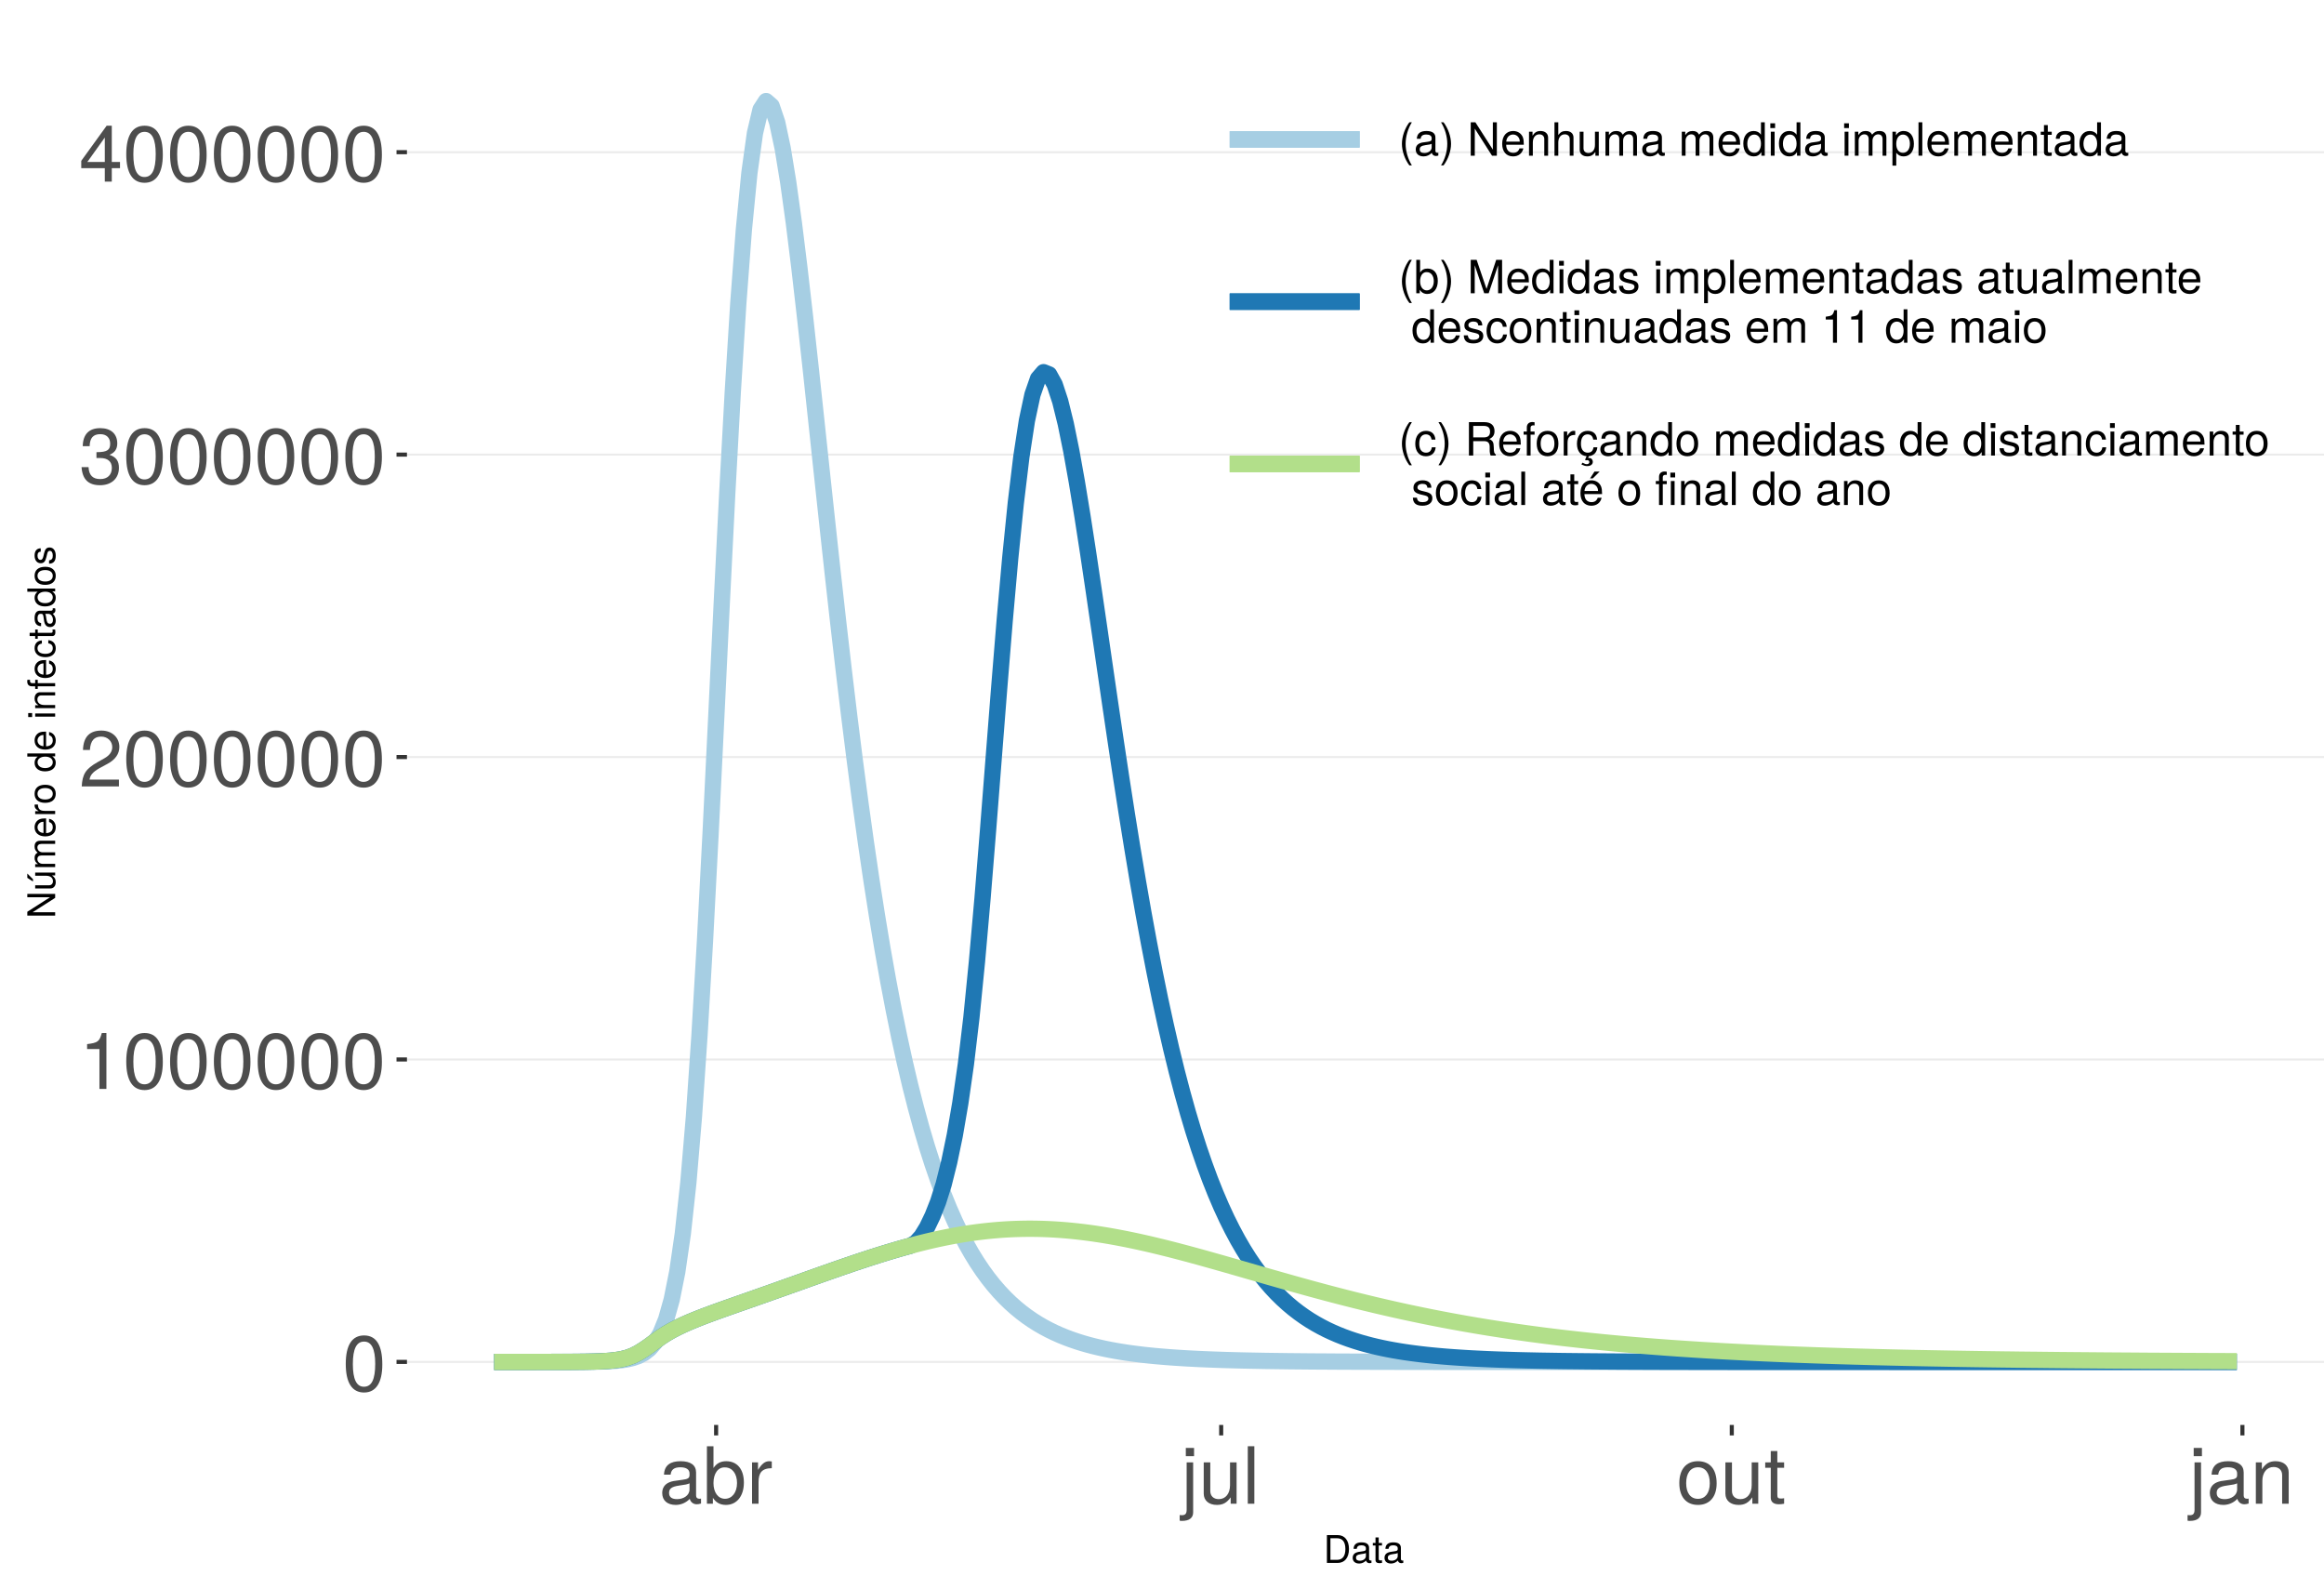 <?xml version="1.0" encoding="UTF-8"?>
<svg xmlns="http://www.w3.org/2000/svg" xmlns:xlink="http://www.w3.org/1999/xlink" width="609pt" height="413pt" viewBox="0 0 609 413" version="1.1">
<defs>
<g>
<symbol overflow="visible" id="glyph0-0">
<path style="stroke:none;" d=""/>
</symbol>
<symbol overflow="visible" id="glyph0-1">
<path style="stroke:none;" d="M 10.469 -7.047 C 10.469 -12.125 8.859 -14.641 5.688 -14.641 C 2.516 -14.641 0.891 -12.078 0.891 -7.172 C 0.891 -2.234 2.547 0.312 5.688 0.312 C 8.781 0.312 10.469 -2.234 10.469 -7.047 Z M 8.609 -7.203 C 8.609 -3.062 7.656 -1.203 5.641 -1.203 C 3.719 -1.203 2.75 -3.141 2.75 -7.141 C 2.75 -11.156 3.719 -13.031 5.688 -13.031 C 7.641 -13.031 8.609 -11.141 8.609 -7.203 Z M 8.609 -7.203 "/>
</symbol>
<symbol overflow="visible" id="glyph0-2">
<path style="stroke:none;" d="M 7.172 0 L 7.172 -14.641 L 5.969 -14.641 C 5.328 -12.391 4.922 -12.078 2.109 -11.734 L 2.109 -10.438 L 5.344 -10.438 L 5.344 0 Z M 7.172 0 "/>
</symbol>
<symbol overflow="visible" id="glyph0-3">
<path style="stroke:none;" d="M 10.562 -10.344 C 10.562 -12.828 8.641 -14.641 5.859 -14.641 C 2.875 -14.641 1.141 -13.109 1.031 -9.562 L 2.844 -9.562 C 3 -12.016 4 -13.062 5.797 -13.062 C 7.453 -13.062 8.703 -11.875 8.703 -10.312 C 8.703 -9.156 8.016 -8.156 6.719 -7.422 L 4.812 -6.344 C 1.75 -4.609 0.875 -3.219 0.703 0 L 10.453 0 L 10.453 -1.797 L 2.75 -1.797 C 2.938 -3 3.594 -3.766 5.391 -4.812 L 7.453 -5.922 C 9.5 -7.016 10.562 -8.547 10.562 -10.344 Z M 10.562 -10.344 "/>
</symbol>
<symbol overflow="visible" id="glyph0-4">
<path style="stroke:none;" d="M 10.453 -4.25 C 10.453 -6.031 9.734 -7.062 7.969 -7.656 C 9.344 -8.203 10.016 -9.156 10.016 -10.625 C 10.016 -13.141 8.344 -14.641 5.562 -14.641 C 2.609 -14.641 1.031 -13.031 0.969 -9.922 L 2.781 -9.922 C 2.828 -12.078 3.719 -13.062 5.578 -13.062 C 7.188 -13.062 8.156 -12.109 8.156 -10.562 C 8.156 -8.984 7.484 -8.344 4.562 -8.344 L 4.562 -6.812 L 5.562 -6.812 C 7.562 -6.812 8.594 -5.859 8.594 -4.234 C 8.594 -2.391 7.453 -1.297 5.562 -1.297 C 3.578 -1.297 2.609 -2.297 2.484 -4.422 L 0.656 -4.422 C 0.891 -1.156 2.5 0.312 5.5 0.312 C 8.516 0.312 10.453 -1.484 10.453 -4.25 Z M 10.453 -4.25 "/>
</symbol>
<symbol overflow="visible" id="glyph0-5">
<path style="stroke:none;" d="M 10.734 -3.516 L 10.734 -5.141 L 8.578 -5.141 L 8.578 -14.641 L 7.234 -14.641 L 0.578 -5.438 L 0.578 -3.516 L 6.75 -3.516 L 6.75 0 L 8.578 0 L 8.578 -3.516 Z M 6.75 -5.141 L 2.172 -5.141 L 6.75 -11.547 Z M 6.75 -5.141 "/>
</symbol>
<symbol overflow="visible" id="glyph0-6">
<path style="stroke:none;" d="M 11.047 -0.047 L 11.047 -1.344 C 10.859 -1.297 10.781 -1.297 10.672 -1.297 C 10.078 -1.297 9.75 -1.609 9.75 -2.141 L 9.75 -8.188 C 9.75 -10.094 8.344 -11.141 5.688 -11.141 C 3.062 -11.141 1.453 -10.125 1.344 -7.625 L 3.078 -7.625 C 3.219 -8.938 4 -9.547 5.625 -9.547 C 7.172 -9.547 8.031 -8.969 8.031 -7.938 L 8.031 -7.484 C 8.031 -6.75 7.594 -6.438 6.234 -6.281 C 3.797 -5.969 3.422 -5.891 2.766 -5.625 C 1.516 -5.109 0.875 -4.125 0.875 -2.812 C 0.875 -0.844 2.234 0.312 4.422 0.312 C 5.797 0.312 7.141 -0.266 8.094 -1.281 C 8.281 -0.453 9.031 0.141 9.875 0.141 C 10.219 0.141 10.5 0.109 11.047 -0.047 Z M 8.031 -3.734 C 8.031 -2.188 6.469 -1.203 4.797 -1.203 C 3.453 -1.203 2.672 -1.672 2.672 -2.844 C 2.672 -3.984 3.422 -4.484 5.266 -4.75 C 7.078 -5 7.453 -5.078 8.031 -5.344 Z M 8.031 -3.734 "/>
</symbol>
<symbol overflow="visible" id="glyph0-7">
<path style="stroke:none;" d="M 10.797 -5.531 C 10.797 -9.047 9.031 -11.141 6.172 -11.141 C 4.688 -11.141 3.641 -10.578 2.828 -9.359 L 2.828 -15.062 L 1.109 -15.062 L 1.109 0 L 2.672 0 L 2.672 -1.547 C 3.484 -0.297 4.578 0.312 6.094 0.312 C 8.938 0.312 10.797 -2.031 10.797 -5.531 Z M 9 -5.438 C 9 -2.969 7.719 -1.297 5.844 -1.297 C 4.031 -1.297 2.828 -2.953 2.828 -5.406 C 2.828 -7.953 4.031 -9.609 5.844 -9.516 C 7.766 -9.516 9 -7.844 9 -5.438 Z M 9 -5.438 "/>
</symbol>
<symbol overflow="visible" id="glyph0-8">
<path style="stroke:none;" d="M 6.625 -9.312 L 6.625 -11.078 C 6.344 -11.109 6.203 -11.141 5.969 -11.141 C 4.859 -11.141 4 -10.469 3.016 -8.859 L 3.016 -10.828 L 1.453 -10.828 L 1.453 0 L 3.156 0 L 3.156 -5.625 C 3.156 -8.062 3.969 -9.281 6.625 -9.312 Z M 6.625 -9.312 "/>
</symbol>
<symbol overflow="visible" id="glyph0-9">
<path style="stroke:none;" d="M 3.156 2.25 L 3.156 -10.828 L 1.453 -10.828 L 1.453 1.562 C 1.453 2.609 1.094 3.062 0.047 3 L -0.375 2.969 L -0.375 4.438 C -0.172 4.484 -0.062 4.5 0.203 4.5 C 2.141 4.5 3.156 3.719 3.156 2.25 Z M 3.391 -12.453 L 3.391 -14.609 L 1.234 -14.609 L 1.234 -12.453 Z M 3.391 -12.453 "/>
</symbol>
<symbol overflow="visible" id="glyph0-10">
<path style="stroke:none;" d="M 9.953 0 L 9.953 -10.828 L 8.234 -10.828 L 8.234 -4.859 C 8.234 -2.641 7.078 -1.203 5.281 -1.203 C 3.922 -1.203 3.062 -2.031 3.062 -3.328 L 3.062 -10.828 L 1.344 -10.828 L 1.344 -2.641 C 1.344 -0.844 2.688 0.312 4.797 0.312 C 6.375 0.312 7.391 -0.25 8.406 -1.672 L 8.406 0 Z M 9.953 0 "/>
</symbol>
<symbol overflow="visible" id="glyph0-11">
<path style="stroke:none;" d="M 3.125 0 L 3.125 -15.062 L 1.406 -15.062 L 1.406 0 Z M 3.125 0 "/>
</symbol>
<symbol overflow="visible" id="glyph0-12">
<path style="stroke:none;" d="M 10.531 -5.328 C 10.531 -9.062 8.734 -11.141 5.625 -11.141 C 2.578 -11.141 0.75 -9.047 0.75 -5.406 C 0.75 -1.781 2.562 0.312 5.641 0.312 C 8.672 0.312 10.531 -1.781 10.531 -5.328 Z M 8.734 -5.344 C 8.734 -2.812 7.547 -1.281 5.641 -1.281 C 3.719 -1.281 2.547 -2.781 2.547 -5.406 C 2.547 -8.016 3.719 -9.547 5.641 -9.547 C 7.578 -9.547 8.734 -8.031 8.734 -5.344 Z M 8.734 -5.344 "/>
</symbol>
<symbol overflow="visible" id="glyph0-13">
<path style="stroke:none;" d="M 5.25 0 L 5.25 -1.453 C 5.016 -1.391 4.75 -1.359 4.422 -1.359 C 3.672 -1.359 3.469 -1.562 3.469 -2.328 L 3.469 -9.422 L 5.25 -9.422 L 5.25 -10.828 L 3.469 -10.828 L 3.469 -13.797 L 1.75 -13.797 L 1.75 -10.828 L 0.297 -10.828 L 0.297 -9.422 L 1.75 -9.422 L 1.75 -1.562 C 1.75 -0.469 2.5 0.141 3.844 0.141 C 4.25 0.141 4.672 0.109 5.25 0 Z M 5.25 0 "/>
</symbol>
<symbol overflow="visible" id="glyph0-14">
<path style="stroke:none;" d="M 10.062 0 L 10.062 -8.188 C 10.062 -9.984 8.719 -11.141 6.625 -11.141 C 5.016 -11.141 3.984 -10.516 3.031 -9 L 3.031 -10.828 L 1.453 -10.828 L 1.453 0 L 3.156 0 L 3.156 -5.969 C 3.156 -8.188 4.359 -9.625 6.109 -9.625 C 7.484 -9.625 8.344 -8.797 8.344 -7.5 L 8.344 0 Z M 10.062 0 "/>
</symbol>
<symbol overflow="visible" id="glyph1-0">
<path style="stroke:none;" d=""/>
</symbol>
<symbol overflow="visible" id="glyph1-1">
<path style="stroke:none;" d="M 6.672 -3.656 C 6.672 -5.906 5.547 -7.297 3.703 -7.297 L 0.891 -7.297 L 0.891 0 L 3.703 0 C 5.547 0 6.672 -1.375 6.672 -3.656 Z M 5.734 -3.641 C 5.734 -1.797 4.984 -0.812 3.547 -0.812 L 1.812 -0.812 L 1.812 -6.469 L 3.547 -6.469 C 4.984 -6.469 5.734 -5.5 5.734 -3.641 Z M 5.734 -3.641 "/>
</symbol>
<symbol overflow="visible" id="glyph1-2">
<path style="stroke:none;" d="M 5.344 -0.016 L 5.344 -0.656 C 5.266 -0.625 5.219 -0.625 5.172 -0.625 C 4.875 -0.625 4.719 -0.781 4.719 -1.047 L 4.719 -3.953 C 4.719 -4.891 4.047 -5.391 2.75 -5.391 C 1.484 -5.391 0.703 -4.906 0.656 -3.688 L 1.484 -3.688 C 1.562 -4.328 1.938 -4.625 2.719 -4.625 C 3.469 -4.625 3.891 -4.344 3.891 -3.844 L 3.891 -3.625 C 3.891 -3.266 3.688 -3.125 3.016 -3.047 C 1.844 -2.891 1.656 -2.844 1.344 -2.719 C 0.734 -2.469 0.422 -2 0.422 -1.359 C 0.422 -0.406 1.078 0.156 2.141 0.156 C 2.812 0.156 3.453 -0.125 3.922 -0.625 C 4.016 -0.219 4.375 0.062 4.781 0.062 C 4.953 0.062 5.078 0.047 5.344 -0.016 Z M 3.891 -1.812 C 3.891 -1.062 3.125 -0.578 2.312 -0.578 C 1.672 -0.578 1.297 -0.812 1.297 -1.375 C 1.297 -1.938 1.656 -2.172 2.547 -2.297 C 3.438 -2.422 3.609 -2.453 3.891 -2.594 Z M 3.891 -1.812 "/>
</symbol>
<symbol overflow="visible" id="glyph1-3">
<path style="stroke:none;" d="M 2.547 0 L 2.547 -0.703 C 2.438 -0.672 2.297 -0.656 2.141 -0.656 C 1.781 -0.656 1.688 -0.766 1.688 -1.125 L 1.688 -4.562 L 2.547 -4.562 L 2.547 -5.234 L 1.688 -5.234 L 1.688 -6.688 L 0.844 -6.688 L 0.844 -5.234 L 0.141 -5.234 L 0.141 -4.562 L 0.844 -4.562 L 0.844 -0.766 C 0.844 -0.234 1.203 0.062 1.859 0.062 C 2.062 0.062 2.266 0.047 2.547 0 Z M 2.547 0 "/>
</symbol>
<symbol overflow="visible" id="glyph2-0">
<path style="stroke:none;" d=""/>
</symbol>
<symbol overflow="visible" id="glyph2-1">
<path style="stroke:none;" d="M 0 -6.453 L -7.297 -6.453 L -7.297 -5.578 L -1.328 -5.578 L -7.297 -1.766 L -7.297 -0.766 L 0 -0.766 L 0 -1.641 L -5.906 -1.641 L 0 -5.406 Z M 0 -6.453 "/>
</symbol>
<symbol overflow="visible" id="glyph2-2">
<path style="stroke:none;" d="M 0 -4.812 L -5.234 -4.812 L -5.234 -3.984 L -2.344 -3.984 C -1.281 -3.984 -0.578 -3.438 -0.578 -2.562 C -0.578 -1.906 -0.984 -1.484 -1.609 -1.484 L -5.234 -1.484 L -5.234 -0.656 L -1.281 -0.656 C -0.406 -0.656 0.156 -1.297 0.156 -2.312 C 0.156 -3.094 -0.125 -3.578 -0.812 -4.062 L 0 -4.062 Z M -7.297 -4.562 L -7.297 -3.438 L -5.812 -2.484 L -5.812 -3.078 Z M -7.297 -4.562 "/>
</symbol>
<symbol overflow="visible" id="glyph2-3">
<path style="stroke:none;" d="M 0 -7.594 L -3.938 -7.594 C -4.875 -7.594 -5.391 -7.078 -5.391 -6.094 C -5.391 -5.406 -5.188 -4.984 -4.594 -4.484 C -5.156 -4.188 -5.391 -3.766 -5.391 -3.078 C -5.391 -2.375 -5.125 -1.922 -4.5 -1.469 L -5.234 -1.469 L -5.234 -0.703 L 0 -0.703 L 0 -1.547 L -3.297 -1.547 C -4.047 -1.547 -4.656 -2.094 -4.656 -2.766 C -4.656 -3.391 -4.281 -3.734 -3.609 -3.734 L 0 -3.734 L 0 -4.562 L -3.297 -4.562 C -4.047 -4.562 -4.656 -5.125 -4.656 -5.812 C -4.656 -6.422 -4.266 -6.766 -3.609 -6.766 L 0 -6.766 Z M 0 -7.594 "/>
</symbol>
<symbol overflow="visible" id="glyph2-4">
<path style="stroke:none;" d="M -2.375 -5.125 C -3.141 -5.125 -3.625 -5.062 -4.016 -4.922 C -4.875 -4.578 -5.391 -3.781 -5.391 -2.797 C -5.391 -1.344 -4.312 -0.406 -2.594 -0.406 C -0.875 -0.406 0.156 -1.312 0.156 -2.781 C 0.156 -3.984 -0.531 -4.812 -1.594 -5.016 L -1.594 -4.188 C -0.906 -3.953 -0.625 -3.484 -0.625 -2.812 C -0.625 -1.938 -1.188 -1.297 -2.375 -1.266 Z M -3.125 -4.234 C -3.125 -4.234 -3.078 -4.234 -3.062 -4.234 L -3.062 -1.297 C -3.984 -1.359 -4.625 -1.953 -4.625 -2.797 C -4.625 -3.609 -3.938 -4.234 -3.125 -4.234 Z M -3.125 -4.234 "/>
</symbol>
<symbol overflow="visible" id="glyph2-5">
<path style="stroke:none;" d="M -4.516 -3.203 L -5.359 -3.203 C -5.375 -3.062 -5.391 -3 -5.391 -2.891 C -5.391 -2.344 -5.062 -1.938 -4.297 -1.453 L -5.234 -1.453 L -5.234 -0.703 L 0 -0.703 L 0 -1.531 L -2.719 -1.531 C -3.906 -1.531 -4.484 -1.922 -4.516 -3.203 Z M -4.516 -3.203 "/>
</symbol>
<symbol overflow="visible" id="glyph2-6">
<path style="stroke:none;" d="M -2.578 -5.094 C -4.391 -5.094 -5.391 -4.234 -5.391 -2.719 C -5.391 -1.25 -4.375 -0.359 -2.625 -0.359 C -0.859 -0.359 0.156 -1.234 0.156 -2.734 C 0.156 -4.203 -0.859 -5.094 -2.578 -5.094 Z M -2.594 -4.234 C -1.359 -4.234 -0.625 -3.656 -0.625 -2.734 C -0.625 -1.797 -1.344 -1.234 -2.625 -1.234 C -3.875 -1.234 -4.625 -1.797 -4.625 -2.734 C -4.625 -3.672 -3.891 -4.234 -2.594 -4.234 Z M -2.594 -4.234 "/>
</symbol>
<symbol overflow="visible" id="glyph2-7">
<path style="stroke:none;" d=""/>
</symbol>
<symbol overflow="visible" id="glyph2-8">
<path style="stroke:none;" d="M 0 -4.953 L -7.297 -4.953 L -7.297 -4.125 L -4.578 -4.125 C -5.109 -3.766 -5.391 -3.203 -5.391 -2.516 C -5.391 -1.156 -4.344 -0.266 -2.672 -0.266 C -0.906 -0.266 0.156 -1.125 0.156 -2.547 C 0.156 -3.266 -0.125 -3.766 -0.766 -4.203 L 0 -4.203 Z M -2.594 -4.125 C -1.391 -4.125 -0.625 -3.547 -0.625 -2.656 C -0.625 -1.734 -1.406 -1.125 -2.625 -1.125 C -3.844 -1.125 -4.609 -1.734 -4.609 -2.656 C -4.609 -3.547 -3.812 -4.125 -2.594 -4.125 Z M -2.594 -4.125 "/>
</symbol>
<symbol overflow="visible" id="glyph2-9">
<path style="stroke:none;" d="M 0 -1.531 L -5.234 -1.531 L -5.234 -0.703 L 0 -0.703 Z M -6.031 -1.641 L -7.062 -1.641 L -7.062 -0.594 L -6.031 -0.594 Z M -6.031 -1.641 "/>
</symbol>
<symbol overflow="visible" id="glyph2-10">
<path style="stroke:none;" d="M 0 -4.875 L -3.953 -4.875 C -4.828 -4.875 -5.391 -4.219 -5.391 -3.203 C -5.391 -2.438 -5.094 -1.938 -4.359 -1.469 L -5.234 -1.469 L -5.234 -0.703 L 0 -0.703 L 0 -1.531 L -2.891 -1.531 C -3.953 -1.531 -4.656 -2.109 -4.656 -2.953 C -4.656 -3.625 -4.266 -4.047 -3.625 -4.047 L 0 -4.047 Z M 0 -4.875 "/>
</symbol>
<symbol overflow="visible" id="glyph2-11">
<path style="stroke:none;" d="M -4.562 -2.578 L -5.234 -2.578 L -5.234 -1.703 L -6.062 -1.703 C -6.406 -1.703 -6.594 -1.906 -6.594 -2.297 C -6.594 -2.359 -6.594 -2.391 -6.578 -2.578 L -7.266 -2.578 C -7.312 -2.391 -7.312 -2.281 -7.312 -2.109 C -7.312 -1.344 -6.875 -0.875 -6.125 -0.875 L -5.234 -0.875 L -5.234 -0.188 L -4.562 -0.188 L -4.562 -0.875 L 0 -0.875 L 0 -1.703 L -4.562 -1.703 Z M -4.562 -2.578 "/>
</symbol>
<symbol overflow="visible" id="glyph2-12">
<path style="stroke:none;" d="M -1.797 -4.766 L -1.797 -3.938 C -0.953 -3.797 -0.625 -3.359 -0.625 -2.656 C -0.625 -1.734 -1.328 -1.188 -2.562 -1.188 C -3.875 -1.188 -4.625 -1.719 -4.625 -2.625 C -4.625 -3.328 -4.203 -3.766 -3.484 -3.875 L -3.484 -4.703 C -4.766 -4.609 -5.391 -3.812 -5.391 -2.641 C -5.391 -1.234 -4.312 -0.312 -2.562 -0.312 C -0.875 -0.312 0.156 -1.203 0.156 -2.625 C 0.156 -3.875 -0.594 -4.672 -1.797 -4.766 Z M -1.797 -4.766 "/>
</symbol>
<symbol overflow="visible" id="glyph2-13">
<path style="stroke:none;" d="M 0 -2.547 L -0.703 -2.547 C -0.672 -2.438 -0.656 -2.297 -0.656 -2.141 C -0.656 -1.781 -0.766 -1.688 -1.125 -1.688 L -4.562 -1.688 L -4.562 -2.547 L -5.234 -2.547 L -5.234 -1.688 L -6.688 -1.688 L -6.688 -0.844 L -5.234 -0.844 L -5.234 -0.141 L -4.562 -0.141 L -4.562 -0.844 L -0.766 -0.844 C -0.234 -0.844 0.062 -1.203 0.062 -1.859 C 0.062 -2.062 0.047 -2.266 0 -2.547 Z M 0 -2.547 "/>
</symbol>
<symbol overflow="visible" id="glyph2-14">
<path style="stroke:none;" d="M -0.016 -5.344 L -0.656 -5.344 C -0.625 -5.266 -0.625 -5.219 -0.625 -5.172 C -0.625 -4.875 -0.781 -4.719 -1.047 -4.719 L -3.953 -4.719 C -4.891 -4.719 -5.391 -4.047 -5.391 -2.75 C -5.391 -1.484 -4.906 -0.703 -3.688 -0.656 L -3.688 -1.484 C -4.328 -1.562 -4.625 -1.938 -4.625 -2.719 C -4.625 -3.469 -4.344 -3.891 -3.844 -3.891 L -3.625 -3.891 C -3.266 -3.891 -3.125 -3.688 -3.047 -3.016 C -2.891 -1.844 -2.844 -1.656 -2.719 -1.344 C -2.469 -0.734 -2 -0.422 -1.359 -0.422 C -0.406 -0.422 0.156 -1.078 0.156 -2.141 C 0.156 -2.812 -0.125 -3.453 -0.625 -3.922 C -0.219 -4.016 0.062 -4.375 0.062 -4.781 C 0.062 -4.953 0.047 -5.078 -0.016 -5.344 Z M -1.812 -3.891 C -1.062 -3.891 -0.578 -3.125 -0.578 -2.312 C -0.578 -1.672 -0.812 -1.297 -1.375 -1.297 C -1.938 -1.297 -2.172 -1.656 -2.297 -2.547 C -2.422 -3.438 -2.453 -3.609 -2.594 -3.891 Z M -1.812 -3.891 "/>
</symbol>
<symbol overflow="visible" id="glyph2-15">
<path style="stroke:none;" d="M -1.469 -4.594 C -2.25 -4.594 -2.641 -4.156 -2.891 -3.109 L -3.078 -2.312 C -3.234 -1.625 -3.453 -1.344 -3.828 -1.344 C -4.312 -1.344 -4.625 -1.766 -4.625 -2.453 C -4.625 -3.125 -4.328 -3.484 -3.781 -3.5 L -3.781 -4.375 C -4.812 -4.375 -5.391 -3.688 -5.391 -2.484 C -5.391 -1.266 -4.766 -0.469 -3.797 -0.469 C -2.969 -0.469 -2.578 -0.891 -2.281 -2.125 L -2.094 -2.906 C -1.953 -3.484 -1.781 -3.719 -1.406 -3.719 C -0.906 -3.719 -0.625 -3.234 -0.625 -2.5 C -0.625 -1.75 -0.797 -1.328 -1.594 -1.219 L -1.594 -0.344 C -0.391 -0.375 0.156 -1.062 0.156 -2.438 C 0.156 -3.75 -0.453 -4.594 -1.469 -4.594 Z M -1.469 -4.594 "/>
</symbol>
<symbol overflow="visible" id="glyph3-0">
<path style="stroke:none;" d=""/>
</symbol>
<symbol overflow="visible" id="glyph3-1">
<path style="stroke:none;" d="M 3.484 2.547 C 2.438 0.828 1.844 -1.188 1.844 -3.109 C 1.844 -5.016 2.438 -7.047 3.484 -8.75 L 2.828 -8.75 C 1.625 -7.172 0.875 -4.984 0.875 -3.109 C 0.875 -1.219 1.625 0.969 2.828 2.547 Z M 3.484 2.547 "/>
</symbol>
<symbol overflow="visible" id="glyph3-2">
<path style="stroke:none;" d="M 6.422 -0.031 L 6.422 -0.781 C 6.312 -0.75 6.266 -0.75 6.203 -0.75 C 5.859 -0.75 5.656 -0.938 5.656 -1.25 L 5.656 -4.75 C 5.656 -5.875 4.844 -6.469 3.297 -6.469 C 1.781 -6.469 0.844 -5.875 0.781 -4.422 L 1.781 -4.422 C 1.875 -5.203 2.328 -5.547 3.266 -5.547 C 4.156 -5.547 4.672 -5.203 4.672 -4.609 L 4.672 -4.344 C 4.672 -3.922 4.422 -3.75 3.625 -3.641 C 2.203 -3.469 1.984 -3.422 1.609 -3.266 C 0.875 -2.969 0.5 -2.406 0.5 -1.625 C 0.5 -0.484 1.297 0.188 2.562 0.188 C 3.375 0.188 4.156 -0.156 4.703 -0.75 C 4.812 -0.266 5.25 0.078 5.734 0.078 C 5.938 0.078 6.094 0.062 6.422 -0.031 Z M 4.672 -2.172 C 4.672 -1.266 3.75 -0.703 2.781 -0.703 C 2 -0.703 1.547 -0.969 1.547 -1.656 C 1.547 -2.312 1.984 -2.609 3.062 -2.766 C 4.109 -2.906 4.328 -2.953 4.672 -3.109 Z M 4.672 -2.172 "/>
</symbol>
<symbol overflow="visible" id="glyph3-3">
<path style="stroke:none;" d="M 3.078 -3.094 C 3.078 -4.984 2.312 -7.172 1.109 -8.75 L 0.453 -8.75 C 1.516 -7.031 2.094 -5.016 2.094 -3.094 C 2.094 -1.188 1.516 0.844 0.453 2.547 L 1.109 2.547 C 2.312 0.969 3.078 -1.219 3.078 -3.094 Z M 3.078 -3.094 "/>
</symbol>
<symbol overflow="visible" id="glyph3-4">
<path style="stroke:none;" d=""/>
</symbol>
<symbol overflow="visible" id="glyph3-5">
<path style="stroke:none;" d="M 7.75 0 L 7.75 -8.75 L 6.703 -8.75 L 6.703 -1.594 L 2.125 -8.75 L 0.906 -8.75 L 0.906 0 L 1.969 0 L 1.969 -7.094 L 6.484 0 Z M 7.75 0 "/>
</symbol>
<symbol overflow="visible" id="glyph3-6">
<path style="stroke:none;" d="M 6.156 -2.859 C 6.156 -3.766 6.078 -4.344 5.906 -4.812 C 5.5 -5.844 4.531 -6.469 3.359 -6.469 C 1.609 -6.469 0.484 -5.172 0.484 -3.109 C 0.484 -1.047 1.578 0.188 3.344 0.188 C 4.781 0.188 5.766 -0.641 6.031 -1.906 L 5.016 -1.906 C 4.734 -1.078 4.172 -0.75 3.375 -0.75 C 2.328 -0.75 1.547 -1.422 1.531 -2.859 Z M 5.094 -3.75 C 5.094 -3.75 5.094 -3.703 5.078 -3.672 L 1.547 -3.672 C 1.625 -4.781 2.344 -5.547 3.344 -5.547 C 4.328 -5.547 5.094 -4.734 5.094 -3.75 Z M 5.094 -3.75 "/>
</symbol>
<symbol overflow="visible" id="glyph3-7">
<path style="stroke:none;" d="M 5.844 0 L 5.844 -4.75 C 5.844 -5.797 5.062 -6.469 3.859 -6.469 C 2.922 -6.469 2.312 -6.109 1.766 -5.234 L 1.766 -6.281 L 0.844 -6.281 L 0.844 0 L 1.844 0 L 1.844 -3.469 C 1.844 -4.75 2.531 -5.594 3.547 -5.594 C 4.344 -5.594 4.844 -5.109 4.844 -4.359 L 4.844 0 Z M 5.844 0 "/>
</symbol>
<symbol overflow="visible" id="glyph3-8">
<path style="stroke:none;" d="M 5.828 0 L 5.828 -4.75 C 5.828 -5.812 5.078 -6.469 3.859 -6.469 C 2.969 -6.469 2.422 -6.188 1.844 -5.422 L 1.844 -8.75 L 0.844 -8.75 L 0.844 0 L 1.844 0 L 1.844 -3.469 C 1.844 -4.75 2.516 -5.594 3.547 -5.594 C 4.25 -5.594 4.844 -5.188 4.844 -4.359 L 4.844 0 Z M 5.828 0 "/>
</symbol>
<symbol overflow="visible" id="glyph3-9">
<path style="stroke:none;" d="M 5.781 0 L 5.781 -6.281 L 4.781 -6.281 L 4.781 -2.812 C 4.781 -1.531 4.109 -0.703 3.078 -0.703 C 2.281 -0.703 1.781 -1.172 1.781 -1.938 L 1.781 -6.281 L 0.781 -6.281 L 0.781 -1.531 C 0.781 -0.484 1.562 0.188 2.781 0.188 C 3.703 0.188 4.297 -0.141 4.891 -0.969 L 4.891 0 Z M 5.781 0 "/>
</symbol>
<symbol overflow="visible" id="glyph3-10">
<path style="stroke:none;" d="M 9.125 0 L 9.125 -4.719 C 9.125 -5.844 8.5 -6.469 7.312 -6.469 C 6.484 -6.469 5.969 -6.219 5.391 -5.516 C 5.016 -6.188 4.516 -6.469 3.703 -6.469 C 2.859 -6.469 2.297 -6.156 1.766 -5.406 L 1.766 -6.281 L 0.859 -6.281 L 0.859 0 L 1.844 0 L 1.844 -3.953 C 1.844 -4.859 2.516 -5.594 3.328 -5.594 C 4.062 -5.594 4.484 -5.141 4.484 -4.328 L 4.484 0 L 5.484 0 L 5.484 -3.953 C 5.484 -4.859 6.156 -5.594 6.969 -5.594 C 7.703 -5.594 8.125 -5.125 8.125 -4.328 L 8.125 0 Z M 9.125 0 "/>
</symbol>
<symbol overflow="visible" id="glyph3-11">
<path style="stroke:none;" d="M 5.938 0 L 5.938 -8.75 L 4.938 -8.75 L 4.938 -5.5 C 4.531 -6.125 3.859 -6.469 3.016 -6.469 C 1.375 -6.469 0.312 -5.203 0.312 -3.203 C 0.312 -1.078 1.359 0.188 3.047 0.188 C 3.906 0.188 4.516 -0.141 5.047 -0.922 L 5.047 0 Z M 4.938 -3.125 C 4.938 -1.672 4.25 -0.75 3.188 -0.75 C 2.094 -0.75 1.359 -1.688 1.359 -3.141 C 1.359 -4.609 2.094 -5.531 3.188 -5.531 C 4.266 -5.531 4.938 -4.578 4.938 -3.125 Z M 4.938 -3.125 "/>
</symbol>
<symbol overflow="visible" id="glyph3-12">
<path style="stroke:none;" d="M 1.844 0 L 1.844 -6.281 L 0.844 -6.281 L 0.844 0 Z M 1.969 -7.234 L 1.969 -8.484 L 0.719 -8.484 L 0.719 -7.234 Z M 1.969 -7.234 "/>
</symbol>
<symbol overflow="visible" id="glyph3-13">
<path style="stroke:none;" d="M 6.281 -3.078 C 6.281 -5.203 5.25 -6.469 3.578 -6.469 C 2.719 -6.469 2.047 -6.078 1.578 -5.344 L 1.578 -6.281 L 0.656 -6.281 L 0.656 2.609 L 1.656 2.609 L 1.656 -0.75 C 2.188 -0.109 2.766 0.188 3.594 0.188 C 5.203 0.188 6.281 -1.078 6.281 -3.078 Z M 5.234 -3.109 C 5.234 -1.688 4.5 -0.75 3.406 -0.75 C 2.359 -0.75 1.656 -1.625 1.656 -3.094 C 1.656 -4.578 2.359 -5.531 3.406 -5.531 C 4.516 -5.531 5.234 -4.609 5.234 -3.109 Z M 5.234 -3.109 "/>
</symbol>
<symbol overflow="visible" id="glyph3-14">
<path style="stroke:none;" d="M 1.812 0 L 1.812 -8.75 L 0.812 -8.75 L 0.812 0 Z M 1.812 0 "/>
</symbol>
<symbol overflow="visible" id="glyph3-15">
<path style="stroke:none;" d="M 3.047 0 L 3.047 -0.844 C 2.922 -0.797 2.766 -0.797 2.562 -0.797 C 2.141 -0.797 2.016 -0.906 2.016 -1.359 L 2.016 -5.469 L 3.047 -5.469 L 3.047 -6.281 L 2.016 -6.281 L 2.016 -8.016 L 1.016 -8.016 L 1.016 -6.281 L 0.172 -6.281 L 0.172 -5.469 L 1.016 -5.469 L 1.016 -0.906 C 1.016 -0.281 1.453 0.078 2.234 0.078 C 2.469 0.078 2.719 0.062 3.047 0 Z M 3.047 0 "/>
</symbol>
<symbol overflow="visible" id="glyph3-16">
<path style="stroke:none;" d="M 6.281 -3.219 C 6.281 -5.25 5.25 -6.469 3.594 -6.469 C 2.719 -6.469 2.109 -6.141 1.641 -5.438 L 1.641 -8.75 L 0.641 -8.75 L 0.641 0 L 1.547 0 L 1.547 -0.906 C 2.031 -0.172 2.656 0.188 3.547 0.188 C 5.203 0.188 6.281 -1.172 6.281 -3.219 Z M 5.234 -3.156 C 5.234 -1.734 4.484 -0.75 3.391 -0.75 C 2.344 -0.75 1.641 -1.719 1.641 -3.141 C 1.641 -4.625 2.344 -5.578 3.391 -5.531 C 4.516 -5.531 5.234 -4.562 5.234 -3.156 Z M 5.234 -3.156 "/>
</symbol>
<symbol overflow="visible" id="glyph3-17">
<path style="stroke:none;" d="M 9.125 0 L 9.125 -8.75 L 7.578 -8.75 L 5.047 -1.125 L 2.453 -8.75 L 0.906 -8.75 L 0.906 0 L 1.953 0 L 1.953 -7.328 L 4.438 0 L 5.609 0 L 8.078 -7.328 L 8.078 0 Z M 9.125 0 "/>
</symbol>
<symbol overflow="visible" id="glyph3-18">
<path style="stroke:none;" d="M 5.516 -1.766 C 5.516 -2.703 4.984 -3.172 3.734 -3.469 L 2.766 -3.703 C 1.953 -3.891 1.609 -4.156 1.609 -4.594 C 1.609 -5.172 2.125 -5.547 2.938 -5.547 C 3.75 -5.547 4.172 -5.203 4.203 -4.531 L 5.25 -4.531 C 5.25 -5.766 4.422 -6.469 2.969 -6.469 C 1.516 -6.469 0.562 -5.719 0.562 -4.547 C 0.562 -3.562 1.062 -3.094 2.562 -2.734 L 3.484 -2.516 C 4.188 -2.344 4.469 -2.141 4.469 -1.688 C 4.469 -1.094 3.875 -0.75 3 -0.75 C 2.094 -0.75 1.594 -0.953 1.469 -1.922 L 0.406 -1.922 C 0.453 -0.469 1.266 0.188 2.922 0.188 C 4.5 0.188 5.516 -0.547 5.516 -1.766 Z M 5.516 -1.766 "/>
</symbol>
<symbol overflow="visible" id="glyph3-19">
<path style="stroke:none;" d="M 5.719 -2.156 L 4.719 -2.156 C 4.547 -1.156 4.031 -0.75 3.188 -0.75 C 2.078 -0.75 1.422 -1.594 1.422 -3.078 C 1.422 -4.656 2.062 -5.547 3.156 -5.547 C 4 -5.547 4.531 -5.047 4.641 -4.172 L 5.656 -4.172 C 5.531 -5.719 4.578 -6.469 3.172 -6.469 C 1.469 -6.469 0.375 -5.172 0.375 -3.078 C 0.375 -1.062 1.453 0.188 3.156 0.188 C 4.656 0.188 5.609 -0.719 5.719 -2.156 Z M 5.719 -2.156 "/>
</symbol>
<symbol overflow="visible" id="glyph3-20">
<path style="stroke:none;" d="M 6.125 -3.094 C 6.125 -5.266 5.078 -6.469 3.266 -6.469 C 1.5 -6.469 0.438 -5.25 0.438 -3.141 C 0.438 -1.031 1.484 0.188 3.281 0.188 C 5.047 0.188 6.125 -1.031 6.125 -3.094 Z M 5.078 -3.109 C 5.078 -1.625 4.375 -0.75 3.281 -0.75 C 2.156 -0.75 1.469 -1.625 1.469 -3.141 C 1.469 -4.656 2.156 -5.547 3.281 -5.547 C 4.406 -5.547 5.078 -4.672 5.078 -3.109 Z M 5.078 -3.109 "/>
</symbol>
<symbol overflow="visible" id="glyph3-21">
<path style="stroke:none;" d="M 4.156 0 L 4.156 -8.516 L 3.469 -8.516 C 3.094 -7.203 2.859 -7.016 1.219 -6.812 L 1.219 -6.062 L 3.109 -6.062 L 3.109 0 Z M 4.156 0 "/>
</symbol>
<symbol overflow="visible" id="glyph3-22">
<path style="stroke:none;" d="M 8.141 0 L 8.141 -0.281 C 7.734 -0.562 7.625 -0.875 7.625 -2.047 C 7.594 -3.484 7.375 -3.906 6.438 -4.312 C 7.422 -4.797 7.812 -5.406 7.812 -6.406 C 7.812 -7.922 6.859 -8.75 5.141 -8.75 L 1.109 -8.75 L 1.109 0 L 2.234 0 L 2.234 -3.766 L 5.109 -3.766 C 6.094 -3.766 6.562 -3.281 6.547 -2.203 L 6.547 -1.422 C 6.531 -0.891 6.641 -0.359 6.797 0 Z M 6.641 -6.25 C 6.641 -5.219 6.125 -4.75 4.938 -4.75 L 2.234 -4.75 L 2.234 -7.766 L 4.938 -7.766 C 6.188 -7.766 6.641 -7.234 6.641 -6.25 Z M 6.641 -6.25 "/>
</symbol>
<symbol overflow="visible" id="glyph3-23">
<path style="stroke:none;" d="M 3.094 -5.469 L 3.094 -6.281 L 2.047 -6.281 L 2.047 -7.266 C 2.047 -7.688 2.297 -7.906 2.75 -7.906 C 2.828 -7.906 2.875 -7.906 3.094 -7.891 L 3.094 -8.719 C 2.875 -8.766 2.734 -8.781 2.531 -8.781 C 1.609 -8.781 1.062 -8.25 1.062 -7.359 L 1.062 -6.281 L 0.219 -6.281 L 0.219 -5.469 L 1.062 -5.469 L 1.062 0 L 2.047 0 L 2.047 -5.469 Z M 3.094 -5.469 "/>
</symbol>
<symbol overflow="visible" id="glyph3-24">
<path style="stroke:none;" d="M 3.859 -5.406 L 3.859 -6.438 C 3.688 -6.453 3.594 -6.469 3.469 -6.469 C 2.812 -6.469 2.328 -6.078 1.75 -5.141 L 1.75 -6.281 L 0.844 -6.281 L 0.844 0 L 1.844 0 L 1.844 -3.266 C 1.844 -4.688 2.297 -5.391 3.859 -5.406 Z M 3.859 -5.406 "/>
</symbol>
<symbol overflow="visible" id="glyph3-25">
<path style="stroke:none;" d="M 5.719 -2.156 L 4.719 -2.156 C 4.547 -1.156 4.031 -0.75 3.188 -0.75 C 2.078 -0.75 1.422 -1.594 1.422 -3.078 C 1.422 -4.656 2.062 -5.547 3.156 -5.547 C 4 -5.547 4.531 -5.047 4.641 -4.172 L 5.656 -4.172 C 5.531 -5.719 4.578 -6.469 3.172 -6.469 C 1.469 -6.469 0.375 -5.172 0.375 -3.078 C 0.375 -1.156 1.344 0.047 2.906 0.172 L 2.5 1.109 L 2.703 1.25 C 2.859 1.219 2.922 1.203 3.078 1.203 C 3.422 1.203 3.625 1.453 3.625 1.734 C 3.625 2.047 3.344 2.266 2.969 2.266 C 2.656 2.266 2.453 2.203 1.906 1.922 L 1.797 1.875 L 1.547 2.359 C 2.297 2.672 2.578 2.766 3.047 2.766 C 3.953 2.766 4.531 2.328 4.531 1.641 C 4.531 1.125 4.172 0.641 3.578 0.641 L 3.297 0.641 L 3.484 0.172 C 4.797 0.031 5.609 -0.828 5.719 -2.156 Z M 5.719 -2.156 "/>
</symbol>
<symbol overflow="visible" id="glyph3-26">
<path style="stroke:none;" d="M 6.156 -2.859 C 6.156 -3.766 6.078 -4.344 5.906 -4.812 C 5.5 -5.844 4.531 -6.469 3.359 -6.469 C 1.609 -6.469 0.484 -5.172 0.484 -3.109 C 0.484 -1.047 1.578 0.188 3.344 0.188 C 4.781 0.188 5.766 -0.641 6.031 -1.906 L 5.016 -1.906 C 4.734 -1.078 4.172 -0.75 3.375 -0.75 C 2.328 -0.75 1.547 -1.422 1.531 -2.859 Z M 5.094 -3.75 C 5.094 -3.75 5.094 -3.703 5.078 -3.672 L 1.547 -3.672 C 1.625 -4.781 2.344 -5.547 3.344 -5.547 C 4.328 -5.547 5.094 -4.734 5.094 -3.75 Z M 5.516 -8.75 L 4.156 -8.75 L 3 -6.969 L 3.719 -6.969 Z M 5.516 -8.75 "/>
</symbol>
<symbol overflow="visible" id="glyph3-27">
<path style="stroke:none;" d="M 3.094 -5.469 L 3.094 -6.281 L 2.047 -6.281 L 2.047 -7.266 C 2.047 -7.688 2.297 -7.906 2.75 -7.906 C 2.828 -7.906 2.875 -7.906 3.094 -7.891 L 3.094 -8.719 C 2.875 -8.766 2.734 -8.781 2.531 -8.781 C 1.609 -8.781 1.062 -8.25 1.062 -7.359 L 1.062 -6.281 L 0.219 -6.281 L 0.219 -5.469 L 1.062 -5.469 L 1.062 0 L 2.047 0 L 2.047 -5.469 Z M 5.141 0 L 5.141 -6.281 L 4.156 -6.281 L 4.156 0 Z M 5.281 -7.234 L 5.281 -8.484 L 4.031 -8.484 L 4.031 -7.234 Z M 5.281 -7.234 "/>
</symbol>
</g>
<clipPath id="clip1">
  <path d="M 106.645 9.961 L 609 9.961 L 609 373.328 L 106.645 373.328 Z M 106.645 9.961 "/>
</clipPath>
<clipPath id="clip2">
  <path d="M 106.645 356 L 609 356 L 609 358 L 106.645 358 Z M 106.645 356 "/>
</clipPath>
<clipPath id="clip3">
  <path d="M 106.645 277 L 609 277 L 609 278 L 106.645 278 Z M 106.645 277 "/>
</clipPath>
<clipPath id="clip4">
  <path d="M 106.645 198 L 609 198 L 609 199 L 106.645 199 Z M 106.645 198 "/>
</clipPath>
<clipPath id="clip5">
  <path d="M 106.645 118 L 609 118 L 609 120 L 106.645 120 Z M 106.645 118 "/>
</clipPath>
<clipPath id="clip6">
  <path d="M 106.645 39 L 609 39 L 609 41 L 106.645 41 Z M 106.645 39 "/>
</clipPath>
</defs>
<g id="surface3490">
<rect x="0" y="0" width="609" height="413" style="fill:rgb(100%,100%,100%);fill-opacity:1;stroke:none;"/>
<rect x="0" y="0" width="609" height="413" style="fill:rgb(100%,100%,100%);fill-opacity:1;stroke:none;"/>
<path style="fill:none;stroke-width:1.067;stroke-linecap:round;stroke-linejoin:round;stroke:rgb(100%,100%,100%);stroke-opacity:1;stroke-miterlimit:10;" d="M 0 413 L 609 413 L 609 0 L 0 0 Z M 0 413 "/>
<g clip-path="url(#clip1)" clip-rule="nonzero">
<path style=" stroke:none;fill-rule:nonzero;fill:rgb(100%,100%,100%);fill-opacity:1;" d="M 106.645 373.328 L 609 373.328 L 609 9.961 L 106.645 9.961 Z M 106.645 373.328 "/>
</g>
<g clip-path="url(#clip2)" clip-rule="nonzero">
<path style="fill:none;stroke-width:0.533;stroke-linecap:butt;stroke-linejoin:round;stroke:rgb(92.157%,92.157%,92.157%);stroke-opacity:1;stroke-miterlimit:10;" d="M 106.645 356.812 L 609 356.812 "/>
</g>
<g clip-path="url(#clip3)" clip-rule="nonzero">
<path style="fill:none;stroke-width:0.533;stroke-linecap:butt;stroke-linejoin:round;stroke:rgb(92.157%,92.157%,92.157%);stroke-opacity:1;stroke-miterlimit:10;" d="M 106.645 277.578 L 609 277.578 "/>
</g>
<g clip-path="url(#clip4)" clip-rule="nonzero">
<path style="fill:none;stroke-width:0.533;stroke-linecap:butt;stroke-linejoin:round;stroke:rgb(92.157%,92.157%,92.157%);stroke-opacity:1;stroke-miterlimit:10;" d="M 106.645 198.34 L 609 198.34 "/>
</g>
<g clip-path="url(#clip5)" clip-rule="nonzero">
<path style="fill:none;stroke-width:0.533;stroke-linecap:butt;stroke-linejoin:round;stroke:rgb(92.157%,92.157%,92.157%);stroke-opacity:1;stroke-miterlimit:10;" d="M 106.645 119.105 L 609 119.105 "/>
</g>
<g clip-path="url(#clip6)" clip-rule="nonzero">
<path style="fill:none;stroke-width:0.533;stroke-linecap:butt;stroke-linejoin:round;stroke:rgb(92.157%,92.157%,92.157%);stroke-opacity:1;stroke-miterlimit:10;" d="M 106.645 39.871 L 609 39.871 "/>
</g>
<path style="fill:none;stroke-width:4.268;stroke-linecap:butt;stroke-linejoin:round;stroke:rgb(65.098%,80.784%,89.02%);stroke-opacity:1;stroke-miterlimit:10;" d="M 129.48 356.812 L 141.113 356.812 L 142.57 356.809 L 146.934 356.809 L 149.84 356.801 L 151.297 356.793 L 152.75 356.785 L 154.203 356.77 L 155.66 356.75 L 157.113 356.719 L 158.566 356.676 L 160.023 356.605 L 161.477 356.504 L 162.93 356.352 L 164.387 356.125 L 165.84 355.781 L 167.293 355.27 L 168.75 354.508 L 170.203 353.375 L 171.656 351.699 L 173.113 349.234 L 174.566 345.648 L 176.02 340.492 L 177.477 333.223 L 178.93 323.207 L 180.383 309.828 L 181.84 292.613 L 183.293 271.391 L 184.746 246.43 L 186.203 218.484 L 187.656 188.727 L 189.109 158.57 L 190.566 129.484 L 192.02 102.766 L 193.473 79.434 L 194.93 60.164 L 196.383 45.293 L 197.836 34.867 L 199.293 28.707 L 200.746 26.48 L 202.199 27.754 L 203.656 32.055 L 205.109 38.895 L 206.562 47.801 L 208.02 58.336 L 209.473 70.098 L 210.926 82.742 L 212.383 95.961 L 213.836 109.5 L 215.289 123.137 L 216.746 136.699 L 218.199 150.043 L 219.652 163.059 L 221.109 175.652 L 222.562 187.766 L 224.016 199.355 L 225.473 210.387 L 226.926 220.844 L 228.379 230.723 L 229.836 240.027 L 231.289 248.762 L 232.742 256.941 L 234.199 264.586 L 235.652 271.715 L 237.105 278.352 L 238.559 284.52 L 240.016 290.246 L 241.469 295.551 L 242.922 300.465 L 244.379 305.008 L 245.832 309.203 L 247.285 313.078 L 248.742 316.652 L 250.195 319.945 L 251.648 322.977 L 253.105 325.77 L 254.559 328.34 L 256.012 330.703 L 257.469 332.875 L 258.922 334.867 L 260.375 336.699 L 261.832 338.383 L 263.285 339.926 L 264.738 341.344 L 266.195 342.641 L 267.648 343.832 L 269.102 344.926 L 270.559 345.93 L 272.012 346.848 L 273.465 347.688 L 274.922 348.457 L 276.375 349.164 L 277.828 349.812 L 279.285 350.402 L 280.738 350.945 L 282.191 351.441 L 283.648 351.898 L 285.102 352.312 L 286.555 352.695 L 288.012 353.043 L 289.465 353.363 L 290.918 353.656 L 292.375 353.926 L 293.828 354.168 L 295.281 354.395 L 296.738 354.598 L 298.191 354.785 L 299.645 354.961 L 301.102 355.117 L 302.555 355.262 L 304.008 355.391 L 305.465 355.512 L 306.918 355.625 L 308.371 355.723 L 309.828 355.816 L 311.281 355.902 L 312.734 355.977 L 314.191 356.051 L 315.645 356.113 L 317.098 356.172 L 318.555 356.227 L 320.008 356.277 L 321.461 356.324 L 322.918 356.363 L 324.371 356.402 L 325.824 356.438 L 327.281 356.469 L 330.188 356.523 L 331.645 356.551 L 334.551 356.59 L 336.008 356.609 L 337.461 356.629 L 338.914 356.645 L 340.371 356.656 L 341.824 356.672 L 343.277 356.684 L 344.734 356.695 L 347.641 356.711 L 349.098 356.723 L 350.551 356.73 L 352.004 356.734 L 353.461 356.742 L 354.914 356.75 L 356.367 356.754 L 357.824 356.758 L 360.73 356.766 L 362.188 356.77 L 365.094 356.777 L 366.551 356.781 L 368.004 356.785 L 369.457 356.785 L 370.914 356.789 L 372.367 356.789 L 373.82 356.793 L 375.277 356.793 L 376.73 356.797 L 379.641 356.797 L 381.094 356.801 L 385.457 356.801 L 386.91 356.805 L 394.184 356.805 L 395.637 356.809 L 414.543 356.809 L 416 356.812 L 586.164 356.812 "/>
<path style="fill:none;stroke-width:4.268;stroke-linecap:butt;stroke-linejoin:round;stroke:rgb(12.157%,47.059%,70.588%);stroke-opacity:1;stroke-miterlimit:10;" d="M 129.48 356.812 L 139.66 356.812 L 141.113 356.809 L 144.023 356.809 L 145.477 356.805 L 146.934 356.805 L 148.387 356.801 L 149.84 356.793 L 151.297 356.781 L 152.75 356.77 L 154.203 356.746 L 155.66 356.715 L 157.113 356.664 L 158.566 356.594 L 160.023 356.48 L 161.477 356.316 L 162.93 356.074 L 164.387 355.707 L 165.84 355.18 L 167.293 354.445 L 168.75 353.535 L 170.203 352.535 L 171.656 351.441 L 173.113 350.367 L 174.566 349.426 L 176.02 348.59 L 177.477 347.836 L 178.93 347.141 L 180.383 346.492 L 181.84 345.883 L 183.293 345.301 L 184.746 344.742 L 186.203 344.199 L 187.656 343.668 L 189.109 343.145 L 190.566 342.629 L 193.473 341.605 L 194.93 341.094 L 196.383 340.586 L 197.836 340.074 L 199.293 339.562 L 200.746 339.051 L 202.199 338.535 L 203.656 338.02 L 205.109 337.504 L 206.562 336.984 L 208.02 336.469 L 210.926 335.43 L 212.383 334.91 L 215.289 333.879 L 216.746 333.367 L 218.199 332.855 L 219.652 332.348 L 221.109 331.844 L 224.016 330.852 L 225.473 330.367 L 226.926 329.887 L 228.379 329.414 L 229.836 328.949 L 231.289 328.496 L 232.742 328.051 L 234.199 327.617 L 235.652 327.195 L 237.105 326.785 L 238.559 326.387 L 240.016 325.562 L 241.469 323.934 L 242.922 321.574 L 244.379 318.539 L 245.832 314.867 L 247.285 310.262 L 248.742 304.445 L 250.195 297.457 L 251.648 289.008 L 253.105 278.832 L 254.559 266.555 L 256.012 251.918 L 257.469 235.359 L 258.922 217.457 L 260.375 198.863 L 261.832 180.309 L 263.285 162.512 L 264.738 146.141 L 266.195 131.734 L 267.648 119.68 L 269.102 110.203 L 270.559 103.391 L 272.012 99.203 L 273.465 97.508 L 274.922 98.094 L 276.375 100.723 L 277.828 105.129 L 279.285 111.031 L 280.738 118.168 L 282.191 126.289 L 283.648 135.16 L 285.102 144.574 L 286.555 154.348 L 288.012 164.324 L 289.465 174.363 L 290.918 184.359 L 292.375 194.211 L 293.828 203.848 L 295.281 213.211 L 296.738 222.25 L 298.191 230.934 L 299.645 239.238 L 301.102 247.152 L 302.555 254.664 L 304.008 261.773 L 305.465 268.48 L 306.918 274.797 L 308.371 280.727 L 309.828 286.289 L 311.281 291.492 L 312.734 296.355 L 314.191 300.891 L 315.645 305.113 L 317.098 309.047 L 318.555 312.699 L 320.008 316.094 L 321.461 319.238 L 322.918 322.156 L 324.371 324.859 L 325.824 327.359 L 327.281 329.672 L 328.734 331.809 L 330.188 333.785 L 331.645 335.609 L 333.098 337.293 L 334.551 338.844 L 336.008 340.277 L 337.461 341.598 L 338.914 342.816 L 340.371 343.938 L 341.824 344.973 L 343.277 345.926 L 344.734 346.801 L 346.188 347.605 L 347.641 348.352 L 349.098 349.031 L 350.551 349.66 L 352.004 350.238 L 353.461 350.773 L 354.914 351.262 L 356.367 351.711 L 357.824 352.125 L 359.277 352.504 L 360.73 352.855 L 362.188 353.176 L 363.641 353.473 L 365.094 353.742 L 366.551 353.992 L 368.004 354.223 L 369.457 354.434 L 370.914 354.625 L 372.367 354.805 L 373.82 354.969 L 375.277 355.117 L 376.73 355.254 L 378.184 355.383 L 379.641 355.5 L 381.094 355.605 L 382.547 355.703 L 384.004 355.793 L 385.457 355.879 L 386.91 355.953 L 388.367 356.023 L 389.82 356.09 L 391.273 356.148 L 392.727 356.203 L 394.184 356.25 L 395.637 356.297 L 397.09 356.34 L 398.547 356.379 L 400 356.414 L 401.453 356.445 L 402.91 356.477 L 404.363 356.504 L 405.816 356.527 L 407.273 356.551 L 408.727 356.574 L 410.18 356.594 L 411.637 356.609 L 414.543 356.641 L 416 356.656 L 418.906 356.68 L 420.363 356.691 L 421.816 356.699 L 423.27 356.711 L 424.727 356.719 L 427.633 356.734 L 429.09 356.738 L 430.543 356.746 L 431.996 356.75 L 433.453 356.754 L 434.906 356.762 L 436.359 356.766 L 437.816 356.77 L 439.27 356.773 L 440.723 356.773 L 442.18 356.777 L 445.086 356.785 L 446.543 356.785 L 447.996 356.789 L 449.449 356.789 L 450.906 356.793 L 452.359 356.793 L 453.812 356.797 L 458.176 356.797 L 459.633 356.801 L 463.996 356.801 L 465.449 356.805 L 472.723 356.805 L 474.176 356.809 L 494.539 356.809 L 495.992 356.812 L 586.164 356.812 "/>
<path style="fill:none;stroke-width:4.268;stroke-linecap:butt;stroke-linejoin:round;stroke:rgb(69.804%,87.451%,54.118%);stroke-opacity:1;stroke-miterlimit:10;" d="M 129.48 356.812 L 139.66 356.812 L 141.113 356.809 L 144.023 356.809 L 145.477 356.805 L 146.934 356.805 L 148.387 356.801 L 149.84 356.793 L 151.297 356.781 L 152.75 356.77 L 154.203 356.746 L 155.66 356.715 L 157.113 356.664 L 158.566 356.594 L 160.023 356.48 L 161.477 356.316 L 162.93 356.074 L 164.387 355.707 L 165.84 355.18 L 167.293 354.445 L 168.75 353.535 L 170.203 352.535 L 171.656 351.441 L 173.113 350.367 L 174.566 349.426 L 176.02 348.59 L 177.477 347.836 L 178.93 347.141 L 180.383 346.492 L 181.84 345.883 L 183.293 345.301 L 184.746 344.742 L 186.203 344.199 L 187.656 343.668 L 189.109 343.145 L 190.566 342.629 L 193.473 341.605 L 194.93 341.094 L 196.383 340.586 L 197.836 340.074 L 199.293 339.562 L 200.746 339.051 L 202.199 338.535 L 203.656 338.02 L 205.109 337.504 L 206.562 336.984 L 208.02 336.469 L 210.926 335.43 L 212.383 334.91 L 215.289 333.879 L 216.746 333.367 L 218.199 332.855 L 219.652 332.348 L 221.109 331.844 L 224.016 330.852 L 225.473 330.367 L 226.926 329.887 L 228.379 329.414 L 229.836 328.949 L 231.289 328.496 L 232.742 328.051 L 234.199 327.617 L 235.652 327.195 L 237.105 326.785 L 238.559 326.387 L 240.016 326 L 241.469 325.629 L 242.922 325.273 L 244.379 324.934 L 245.832 324.609 L 247.285 324.301 L 248.742 324.012 L 250.195 323.738 L 251.648 323.48 L 253.105 323.246 L 254.559 323.027 L 256.012 322.828 L 257.469 322.648 L 258.922 322.488 L 260.375 322.348 L 261.832 322.227 L 263.285 322.125 L 264.738 322.043 L 266.195 321.984 L 267.648 321.945 L 269.102 321.922 L 270.559 321.922 L 272.012 321.941 L 273.465 321.98 L 274.922 322.039 L 276.375 322.117 L 277.828 322.215 L 279.285 322.328 L 280.738 322.461 L 282.191 322.613 L 283.648 322.781 L 285.102 322.965 L 286.555 323.164 L 288.012 323.383 L 289.465 323.613 L 290.918 323.859 L 292.375 324.121 L 293.828 324.395 L 295.281 324.68 L 296.738 324.98 L 298.191 325.289 L 299.645 325.609 L 301.102 325.941 L 302.555 326.285 L 304.008 326.637 L 305.465 326.996 L 306.918 327.363 L 308.371 327.738 L 309.828 328.121 L 311.281 328.508 L 312.734 328.902 L 314.191 329.297 L 317.098 330.109 L 318.555 330.52 L 320.008 330.93 L 321.461 331.344 L 322.918 331.762 L 325.824 332.598 L 327.281 333.02 L 330.188 333.855 L 331.645 334.273 L 333.098 334.691 L 334.551 335.105 L 336.008 335.52 L 338.914 336.34 L 340.371 336.746 L 343.277 337.551 L 344.734 337.945 L 347.641 338.727 L 349.098 339.109 L 350.551 339.488 L 352.004 339.863 L 353.461 340.234 L 354.914 340.602 L 356.367 340.961 L 357.824 341.32 L 360.73 342.016 L 362.188 342.355 L 363.641 342.691 L 365.094 343.02 L 366.551 343.344 L 368.004 343.664 L 369.457 343.977 L 370.914 344.285 L 372.367 344.586 L 373.82 344.883 L 375.277 345.176 L 376.73 345.461 L 378.184 345.742 L 379.641 346.016 L 381.094 346.285 L 382.547 346.547 L 384.004 346.809 L 386.91 347.309 L 388.367 347.551 L 389.82 347.789 L 391.273 348.02 L 392.727 348.246 L 394.184 348.469 L 395.637 348.688 L 397.09 348.898 L 398.547 349.105 L 400 349.309 L 401.453 349.508 L 402.91 349.699 L 404.363 349.891 L 405.816 350.074 L 407.273 350.254 L 408.727 350.43 L 410.18 350.602 L 411.637 350.766 L 413.09 350.93 L 414.543 351.09 L 416 351.246 L 418.906 351.543 L 420.363 351.688 L 421.816 351.828 L 423.27 351.965 L 424.727 352.098 L 427.633 352.355 L 429.09 352.477 L 430.543 352.598 L 431.996 352.715 L 433.453 352.828 L 436.359 353.047 L 437.816 353.152 L 439.27 353.254 L 440.723 353.352 L 442.18 353.449 L 445.086 353.637 L 446.543 353.727 L 449.449 353.898 L 450.906 353.98 L 453.812 354.137 L 455.27 354.211 L 458.176 354.359 L 459.633 354.43 L 462.539 354.562 L 463.996 354.625 L 466.902 354.75 L 468.359 354.809 L 469.812 354.863 L 471.266 354.922 L 472.723 354.973 L 474.176 355.027 L 475.629 355.078 L 477.086 355.129 L 479.992 355.223 L 481.449 355.27 L 484.355 355.355 L 485.812 355.398 L 488.719 355.477 L 490.176 355.516 L 491.629 355.555 L 493.082 355.59 L 494.539 355.625 L 495.992 355.66 L 497.445 355.691 L 498.902 355.727 L 500.355 355.758 L 501.809 355.785 L 503.266 355.816 L 506.172 355.871 L 507.629 355.898 L 510.535 355.953 L 511.992 355.977 L 514.898 356.023 L 516.355 356.047 L 517.809 356.07 L 519.262 356.09 L 520.719 356.113 L 523.625 356.152 L 525.082 356.172 L 526.535 356.188 L 527.988 356.207 L 529.445 356.227 L 532.352 356.258 L 533.809 356.273 L 536.715 356.305 L 538.172 356.32 L 539.625 356.336 L 541.078 356.348 L 542.535 356.363 L 546.895 356.398 L 548.352 356.41 L 551.258 356.434 L 552.715 356.445 L 554.168 356.457 L 555.621 356.465 L 557.078 356.477 L 558.531 356.484 L 559.984 356.496 L 561.441 356.504 L 562.895 356.516 L 564.348 356.523 L 565.805 356.531 L 568.711 356.547 L 570.168 356.555 L 573.074 356.57 L 574.531 356.578 L 575.984 356.582 L 577.438 356.59 L 578.895 356.598 L 580.348 356.602 L 581.801 356.609 L 583.258 356.613 L 584.711 356.621 L 586.164 356.625 "/>
<g style="fill:rgb(30.196%,30.196%,30.196%);fill-opacity:1;">
  <use xlink:href="#glyph0-1" x="89.715" y="364.518"/>
</g>
<g style="fill:rgb(30.196%,30.196%,30.196%);fill-opacity:1;">
  <use xlink:href="#glyph0-2" x="20.715" y="285.283"/>
  <use xlink:href="#glyph0-1" x="32.196" y="285.283"/>
  <use xlink:href="#glyph0-1" x="43.678" y="285.283"/>
  <use xlink:href="#glyph0-1" x="55.159" y="285.283"/>
  <use xlink:href="#glyph0-1" x="66.641" y="285.283"/>
  <use xlink:href="#glyph0-1" x="78.122" y="285.283"/>
  <use xlink:href="#glyph0-1" x="89.604" y="285.283"/>
</g>
<g style="fill:rgb(30.196%,30.196%,30.196%);fill-opacity:1;">
  <use xlink:href="#glyph0-3" x="20.715" y="206.045"/>
  <use xlink:href="#glyph0-1" x="32.196" y="206.045"/>
  <use xlink:href="#glyph0-1" x="43.678" y="206.045"/>
  <use xlink:href="#glyph0-1" x="55.159" y="206.045"/>
  <use xlink:href="#glyph0-1" x="66.641" y="206.045"/>
  <use xlink:href="#glyph0-1" x="78.122" y="206.045"/>
  <use xlink:href="#glyph0-1" x="89.604" y="206.045"/>
</g>
<g style="fill:rgb(30.196%,30.196%,30.196%);fill-opacity:1;">
  <use xlink:href="#glyph0-4" x="20.715" y="126.811"/>
  <use xlink:href="#glyph0-1" x="32.196" y="126.811"/>
  <use xlink:href="#glyph0-1" x="43.678" y="126.811"/>
  <use xlink:href="#glyph0-1" x="55.159" y="126.811"/>
  <use xlink:href="#glyph0-1" x="66.641" y="126.811"/>
  <use xlink:href="#glyph0-1" x="78.122" y="126.811"/>
  <use xlink:href="#glyph0-1" x="89.604" y="126.811"/>
</g>
<g style="fill:rgb(30.196%,30.196%,30.196%);fill-opacity:1;">
  <use xlink:href="#glyph0-5" x="20.715" y="47.576"/>
  <use xlink:href="#glyph0-1" x="32.196" y="47.576"/>
  <use xlink:href="#glyph0-1" x="43.678" y="47.576"/>
  <use xlink:href="#glyph0-1" x="55.159" y="47.576"/>
  <use xlink:href="#glyph0-1" x="66.641" y="47.576"/>
  <use xlink:href="#glyph0-1" x="78.122" y="47.576"/>
  <use xlink:href="#glyph0-1" x="89.604" y="47.576"/>
</g>
<path style="fill:none;stroke-width:1.067;stroke-linecap:butt;stroke-linejoin:round;stroke:rgb(20%,20%,20%);stroke-opacity:1;stroke-miterlimit:10;" d="M 103.906 356.812 L 106.645 356.812 "/>
<path style="fill:none;stroke-width:1.067;stroke-linecap:butt;stroke-linejoin:round;stroke:rgb(20%,20%,20%);stroke-opacity:1;stroke-miterlimit:10;" d="M 103.906 277.578 L 106.645 277.578 "/>
<path style="fill:none;stroke-width:1.067;stroke-linecap:butt;stroke-linejoin:round;stroke:rgb(20%,20%,20%);stroke-opacity:1;stroke-miterlimit:10;" d="M 103.906 198.34 L 106.645 198.34 "/>
<path style="fill:none;stroke-width:1.067;stroke-linecap:butt;stroke-linejoin:round;stroke:rgb(20%,20%,20%);stroke-opacity:1;stroke-miterlimit:10;" d="M 103.906 119.105 L 106.645 119.105 "/>
<path style="fill:none;stroke-width:1.067;stroke-linecap:butt;stroke-linejoin:round;stroke:rgb(20%,20%,20%);stroke-opacity:1;stroke-miterlimit:10;" d="M 103.906 39.871 L 106.645 39.871 "/>
<path style="fill:none;stroke-width:1.067;stroke-linecap:butt;stroke-linejoin:round;stroke:rgb(20%,20%,20%);stroke-opacity:1;stroke-miterlimit:10;" d="M 187.656 376.07 L 187.656 373.328 "/>
<path style="fill:none;stroke-width:1.067;stroke-linecap:butt;stroke-linejoin:round;stroke:rgb(20%,20%,20%);stroke-opacity:1;stroke-miterlimit:10;" d="M 320.008 376.07 L 320.008 373.328 "/>
<path style="fill:none;stroke-width:1.067;stroke-linecap:butt;stroke-linejoin:round;stroke:rgb(20%,20%,20%);stroke-opacity:1;stroke-miterlimit:10;" d="M 453.812 376.07 L 453.812 373.328 "/>
<path style="fill:none;stroke-width:1.067;stroke-linecap:butt;stroke-linejoin:round;stroke:rgb(20%,20%,20%);stroke-opacity:1;stroke-miterlimit:10;" d="M 587.621 376.07 L 587.621 373.328 "/>
<g style="fill:rgb(30.196%,30.196%,30.196%);fill-opacity:1;">
  <use xlink:href="#glyph0-6" x="172.656" y="393.967"/>
  <use xlink:href="#glyph0-7" x="184.138" y="393.967"/>
  <use xlink:href="#glyph0-8" x="195.619" y="393.967"/>
</g>
<g style="fill:rgb(30.196%,30.196%,30.196%);fill-opacity:1;">
  <use xlink:href="#glyph0-9" x="309.508" y="393.967"/>
  <use xlink:href="#glyph0-10" x="314.092" y="393.967"/>
  <use xlink:href="#glyph0-11" x="325.573" y="393.967"/>
</g>
<g style="fill:rgb(30.196%,30.196%,30.196%);fill-opacity:1;">
  <use xlink:href="#glyph0-12" x="439.312" y="393.967"/>
  <use xlink:href="#glyph0-10" x="450.794" y="393.967"/>
  <use xlink:href="#glyph0-13" x="462.275" y="393.967"/>
</g>
<g style="fill:rgb(30.196%,30.196%,30.196%);fill-opacity:1;">
  <use xlink:href="#glyph0-9" x="573.621" y="393.967"/>
  <use xlink:href="#glyph0-6" x="578.205" y="393.967"/>
  <use xlink:href="#glyph0-14" x="589.687" y="393.967"/>
</g>
<g style="fill:rgb(0%,0%,0%);fill-opacity:1;">
  <use xlink:href="#glyph1-1" x="346.824" y="409.48"/>
  <use xlink:href="#glyph1-2" x="354.044" y="409.48"/>
  <use xlink:href="#glyph1-3" x="359.604" y="409.48"/>
  <use xlink:href="#glyph1-2" x="362.384" y="409.48"/>
</g>
<g style="fill:rgb(0%,0%,0%);fill-opacity:1;">
  <use xlink:href="#glyph2-1" x="14.453" y="240.645"/>
  <use xlink:href="#glyph2-2" x="14.453" y="233.425"/>
  <use xlink:href="#glyph2-3" x="14.453" y="227.865"/>
  <use xlink:href="#glyph2-4" x="14.453" y="219.535"/>
  <use xlink:href="#glyph2-5" x="14.453" y="213.976"/>
  <use xlink:href="#glyph2-6" x="14.453" y="210.696"/>
  <use xlink:href="#glyph2-7" x="14.453" y="205.137"/>
  <use xlink:href="#glyph2-8" x="14.453" y="202.356"/>
  <use xlink:href="#glyph2-4" x="14.453" y="196.797"/>
  <use xlink:href="#glyph2-7" x="14.453" y="191.237"/>
  <use xlink:href="#glyph2-9" x="14.453" y="188.457"/>
  <use xlink:href="#glyph2-10" x="14.453" y="186.237"/>
  <use xlink:href="#glyph2-11" x="14.453" y="180.678"/>
  <use xlink:href="#glyph2-4" x="14.453" y="178.048"/>
  <use xlink:href="#glyph2-12" x="14.453" y="172.488"/>
  <use xlink:href="#glyph2-13" x="14.453" y="167.488"/>
  <use xlink:href="#glyph2-14" x="14.453" y="164.708"/>
  <use xlink:href="#glyph2-8" x="14.453" y="159.148"/>
  <use xlink:href="#glyph2-6" x="14.453" y="153.589"/>
  <use xlink:href="#glyph2-15" x="14.453" y="148.029"/>
</g>
<path style="fill:none;stroke-width:4.268;stroke-linecap:butt;stroke-linejoin:round;stroke:rgb(65.098%,80.784%,89.02%);stroke-opacity:1;stroke-miterlimit:10;" d="M 322.25 36.512 L 356.266 36.512 "/>
<path style="fill:none;stroke-width:4.268;stroke-linecap:butt;stroke-linejoin:round;stroke:rgb(65.098%,80.784%,89.02%);stroke-opacity:1;stroke-miterlimit:10;" d="M 322.25 36.512 L 356.266 36.512 "/>
<path style="fill:none;stroke-width:4.268;stroke-linecap:butt;stroke-linejoin:round;stroke:rgb(65.098%,80.784%,89.02%);stroke-opacity:1;stroke-miterlimit:10;" d="M 322.25 36.512 L 356.266 36.512 "/>
<path style="fill:none;stroke-width:4.268;stroke-linecap:butt;stroke-linejoin:round;stroke:rgb(12.157%,47.059%,70.588%);stroke-opacity:1;stroke-miterlimit:10;" d="M 322.25 79.031 L 356.266 79.031 "/>
<path style="fill:none;stroke-width:4.268;stroke-linecap:butt;stroke-linejoin:round;stroke:rgb(12.157%,47.059%,70.588%);stroke-opacity:1;stroke-miterlimit:10;" d="M 322.25 79.031 L 356.266 79.031 "/>
<path style="fill:none;stroke-width:4.268;stroke-linecap:butt;stroke-linejoin:round;stroke:rgb(12.157%,47.059%,70.588%);stroke-opacity:1;stroke-miterlimit:10;" d="M 322.25 79.031 L 356.266 79.031 "/>
<path style="fill:none;stroke-width:4.268;stroke-linecap:butt;stroke-linejoin:round;stroke:rgb(69.804%,87.451%,54.118%);stroke-opacity:1;stroke-miterlimit:10;" d="M 322.25 121.551 L 356.266 121.551 "/>
<path style="fill:none;stroke-width:4.268;stroke-linecap:butt;stroke-linejoin:round;stroke:rgb(69.804%,87.451%,54.118%);stroke-opacity:1;stroke-miterlimit:10;" d="M 322.25 121.551 L 356.266 121.551 "/>
<path style="fill:none;stroke-width:4.268;stroke-linecap:butt;stroke-linejoin:round;stroke:rgb(69.804%,87.451%,54.118%);stroke-opacity:1;stroke-miterlimit:10;" d="M 322.25 121.551 L 356.266 121.551 "/>
<g style="fill:rgb(0%,0%,0%);fill-opacity:1;">
  <use xlink:href="#glyph3-1" x="366.496" y="40.788"/>
  <use xlink:href="#glyph3-2" x="370.492" y="40.788"/>
  <use xlink:href="#glyph3-3" x="377.164" y="40.788"/>
  <use xlink:href="#glyph3-4" x="381.16" y="40.788"/>
  <use xlink:href="#glyph3-5" x="384.496" y="40.788"/>
  <use xlink:href="#glyph3-6" x="393.16" y="40.788"/>
  <use xlink:href="#glyph3-7" x="399.832" y="40.788"/>
  <use xlink:href="#glyph3-8" x="406.504" y="40.788"/>
  <use xlink:href="#glyph3-9" x="413.176" y="40.788"/>
  <use xlink:href="#glyph3-10" x="419.848" y="40.788"/>
  <use xlink:href="#glyph3-2" x="429.844" y="40.788"/>
  <use xlink:href="#glyph3-4" x="436.516" y="40.788"/>
  <use xlink:href="#glyph3-10" x="439.852" y="40.788"/>
  <use xlink:href="#glyph3-6" x="449.848" y="40.788"/>
  <use xlink:href="#glyph3-11" x="456.52" y="40.788"/>
  <use xlink:href="#glyph3-12" x="463.191" y="40.788"/>
  <use xlink:href="#glyph3-11" x="465.855" y="40.788"/>
  <use xlink:href="#glyph3-2" x="472.527" y="40.788"/>
  <use xlink:href="#glyph3-4" x="479.199" y="40.788"/>
  <use xlink:href="#glyph3-12" x="482.535" y="40.788"/>
  <use xlink:href="#glyph3-10" x="485.199" y="40.788"/>
  <use xlink:href="#glyph3-13" x="495.255" y="40.788"/>
  <use xlink:href="#glyph3-14" x="501.927" y="40.788"/>
  <use xlink:href="#glyph3-6" x="504.591" y="40.788"/>
  <use xlink:href="#glyph3-10" x="511.263" y="40.788"/>
  <use xlink:href="#glyph3-6" x="521.259" y="40.788"/>
  <use xlink:href="#glyph3-7" x="527.931" y="40.788"/>
  <use xlink:href="#glyph3-15" x="534.603" y="40.788"/>
  <use xlink:href="#glyph3-2" x="537.938" y="40.788"/>
  <use xlink:href="#glyph3-11" x="544.61" y="40.788"/>
  <use xlink:href="#glyph3-2" x="551.282" y="40.788"/>
</g>
<g style="fill:rgb(0%,0%,0%);fill-opacity:1;">
  <use xlink:href="#glyph3-1" x="366.496" y="76.827"/>
  <use xlink:href="#glyph3-16" x="370.492" y="76.827"/>
  <use xlink:href="#glyph3-3" x="377.164" y="76.827"/>
  <use xlink:href="#glyph3-4" x="381.16" y="76.827"/>
  <use xlink:href="#glyph3-17" x="384.496" y="76.827"/>
  <use xlink:href="#glyph3-6" x="394.492" y="76.827"/>
  <use xlink:href="#glyph3-11" x="401.164" y="76.827"/>
  <use xlink:href="#glyph3-12" x="407.836" y="76.827"/>
  <use xlink:href="#glyph3-11" x="410.5" y="76.827"/>
  <use xlink:href="#glyph3-2" x="417.172" y="76.827"/>
  <use xlink:href="#glyph3-18" x="423.844" y="76.827"/>
  <use xlink:href="#glyph3-4" x="429.844" y="76.827"/>
  <use xlink:href="#glyph3-12" x="433.18" y="76.827"/>
  <use xlink:href="#glyph3-10" x="435.844" y="76.827"/>
  <use xlink:href="#glyph3-13" x="445.899" y="76.827"/>
  <use xlink:href="#glyph3-14" x="452.571" y="76.827"/>
  <use xlink:href="#glyph3-6" x="455.235" y="76.827"/>
  <use xlink:href="#glyph3-10" x="461.907" y="76.827"/>
  <use xlink:href="#glyph3-6" x="471.903" y="76.827"/>
  <use xlink:href="#glyph3-7" x="478.575" y="76.827"/>
  <use xlink:href="#glyph3-15" x="485.247" y="76.827"/>
  <use xlink:href="#glyph3-2" x="488.583" y="76.827"/>
  <use xlink:href="#glyph3-11" x="495.255" y="76.827"/>
  <use xlink:href="#glyph3-2" x="501.927" y="76.827"/>
  <use xlink:href="#glyph3-18" x="508.599" y="76.827"/>
  <use xlink:href="#glyph3-4" x="514.599" y="76.827"/>
  <use xlink:href="#glyph3-2" x="517.935" y="76.827"/>
  <use xlink:href="#glyph3-15" x="524.606" y="76.827"/>
  <use xlink:href="#glyph3-9" x="527.942" y="76.827"/>
  <use xlink:href="#glyph3-2" x="534.614" y="76.827"/>
  <use xlink:href="#glyph3-14" x="541.286" y="76.827"/>
  <use xlink:href="#glyph3-10" x="543.95" y="76.827"/>
  <use xlink:href="#glyph3-6" x="553.946" y="76.827"/>
  <use xlink:href="#glyph3-7" x="560.618" y="76.827"/>
  <use xlink:href="#glyph3-15" x="567.29" y="76.827"/>
  <use xlink:href="#glyph3-6" x="570.445" y="76.827"/>
  <use xlink:href="#glyph3-4" x="577.117" y="76.827"/>
</g>
<g style="fill:rgb(0%,0%,0%);fill-opacity:1;">
  <use xlink:href="#glyph3-4" x="366.496" y="89.788"/>
  <use xlink:href="#glyph3-11" x="369.832" y="89.788"/>
  <use xlink:href="#glyph3-6" x="376.504" y="89.788"/>
  <use xlink:href="#glyph3-18" x="383.176" y="89.788"/>
  <use xlink:href="#glyph3-19" x="389.176" y="89.788"/>
  <use xlink:href="#glyph3-20" x="395.176" y="89.788"/>
  <use xlink:href="#glyph3-7" x="401.848" y="89.788"/>
  <use xlink:href="#glyph3-15" x="408.52" y="89.788"/>
  <use xlink:href="#glyph3-12" x="411.855" y="89.788"/>
  <use xlink:href="#glyph3-7" x="414.52" y="89.788"/>
  <use xlink:href="#glyph3-9" x="421.191" y="89.788"/>
  <use xlink:href="#glyph3-2" x="427.863" y="89.788"/>
  <use xlink:href="#glyph3-11" x="434.535" y="89.788"/>
  <use xlink:href="#glyph3-2" x="441.207" y="89.788"/>
  <use xlink:href="#glyph3-18" x="447.879" y="89.788"/>
  <use xlink:href="#glyph3-4" x="453.879" y="89.788"/>
  <use xlink:href="#glyph3-6" x="457.215" y="89.788"/>
  <use xlink:href="#glyph3-10" x="463.887" y="89.788"/>
  <use xlink:href="#glyph3-4" x="473.883" y="89.788"/>
  <use xlink:href="#glyph3-21" x="477.219" y="89.788"/>
  <use xlink:href="#glyph3-21" x="483.891" y="89.788"/>
  <use xlink:href="#glyph3-4" x="490.562" y="89.788"/>
  <use xlink:href="#glyph3-11" x="493.898" y="89.788"/>
  <use xlink:href="#glyph3-6" x="500.57" y="89.788"/>
  <use xlink:href="#glyph3-4" x="507.242" y="89.788"/>
  <use xlink:href="#glyph3-10" x="510.578" y="89.788"/>
  <use xlink:href="#glyph3-2" x="520.574" y="89.788"/>
  <use xlink:href="#glyph3-12" x="527.246" y="89.788"/>
  <use xlink:href="#glyph3-20" x="529.91" y="89.788"/>
</g>
<g style="fill:rgb(0%,0%,0%);fill-opacity:1;">
  <use xlink:href="#glyph3-1" x="366.496" y="119.347"/>
  <use xlink:href="#glyph3-19" x="370.492" y="119.347"/>
  <use xlink:href="#glyph3-3" x="376.492" y="119.347"/>
  <use xlink:href="#glyph3-4" x="380.488" y="119.347"/>
  <use xlink:href="#glyph3-22" x="383.824" y="119.347"/>
  <use xlink:href="#glyph3-6" x="392.368" y="119.347"/>
  <use xlink:href="#glyph3-23" x="399.04" y="119.347"/>
  <use xlink:href="#glyph3-20" x="402.256" y="119.347"/>
  <use xlink:href="#glyph3-24" x="408.928" y="119.347"/>
  <use xlink:href="#glyph3-25" x="412.863" y="119.347"/>
  <use xlink:href="#glyph3-2" x="418.863" y="119.347"/>
  <use xlink:href="#glyph3-7" x="425.535" y="119.347"/>
  <use xlink:href="#glyph3-11" x="432.207" y="119.347"/>
  <use xlink:href="#glyph3-20" x="438.879" y="119.347"/>
  <use xlink:href="#glyph3-4" x="445.551" y="119.347"/>
  <use xlink:href="#glyph3-10" x="448.887" y="119.347"/>
  <use xlink:href="#glyph3-6" x="458.883" y="119.347"/>
  <use xlink:href="#glyph3-11" x="465.555" y="119.347"/>
  <use xlink:href="#glyph3-12" x="472.227" y="119.347"/>
  <use xlink:href="#glyph3-11" x="474.891" y="119.347"/>
  <use xlink:href="#glyph3-2" x="481.562" y="119.347"/>
  <use xlink:href="#glyph3-18" x="488.234" y="119.347"/>
  <use xlink:href="#glyph3-4" x="494.234" y="119.347"/>
  <use xlink:href="#glyph3-11" x="497.57" y="119.347"/>
  <use xlink:href="#glyph3-6" x="504.242" y="119.347"/>
  <use xlink:href="#glyph3-4" x="510.914" y="119.347"/>
  <use xlink:href="#glyph3-11" x="514.25" y="119.347"/>
  <use xlink:href="#glyph3-12" x="520.922" y="119.347"/>
  <use xlink:href="#glyph3-18" x="523.586" y="119.347"/>
  <use xlink:href="#glyph3-15" x="529.525" y="119.347"/>
  <use xlink:href="#glyph3-2" x="532.861" y="119.347"/>
  <use xlink:href="#glyph3-7" x="539.533" y="119.347"/>
  <use xlink:href="#glyph3-19" x="546.205" y="119.347"/>
  <use xlink:href="#glyph3-12" x="552.205" y="119.347"/>
  <use xlink:href="#glyph3-2" x="554.869" y="119.347"/>
  <use xlink:href="#glyph3-10" x="561.541" y="119.347"/>
  <use xlink:href="#glyph3-6" x="571.537" y="119.347"/>
  <use xlink:href="#glyph3-7" x="578.209" y="119.347"/>
  <use xlink:href="#glyph3-15" x="584.881" y="119.347"/>
  <use xlink:href="#glyph3-20" x="588.097" y="119.347"/>
  <use xlink:href="#glyph3-4" x="594.769" y="119.347"/>
</g>
<g style="fill:rgb(0%,0%,0%);fill-opacity:1;">
  <use xlink:href="#glyph3-4" x="366.496" y="132.308"/>
  <use xlink:href="#glyph3-18" x="369.832" y="132.308"/>
  <use xlink:href="#glyph3-20" x="375.832" y="132.308"/>
  <use xlink:href="#glyph3-19" x="382.504" y="132.308"/>
  <use xlink:href="#glyph3-12" x="388.504" y="132.308"/>
  <use xlink:href="#glyph3-2" x="391.168" y="132.308"/>
  <use xlink:href="#glyph3-14" x="397.84" y="132.308"/>
  <use xlink:href="#glyph3-4" x="400.504" y="132.308"/>
  <use xlink:href="#glyph3-2" x="403.84" y="132.308"/>
  <use xlink:href="#glyph3-15" x="410.512" y="132.308"/>
  <use xlink:href="#glyph3-26" x="413.667" y="132.308"/>
  <use xlink:href="#glyph3-4" x="420.339" y="132.308"/>
  <use xlink:href="#glyph3-20" x="423.675" y="132.308"/>
  <use xlink:href="#glyph3-4" x="430.347" y="132.308"/>
  <use xlink:href="#glyph3-27" x="433.683" y="132.308"/>
  <use xlink:href="#glyph3-7" x="439.683" y="132.308"/>
  <use xlink:href="#glyph3-2" x="446.354" y="132.308"/>
  <use xlink:href="#glyph3-14" x="453.026" y="132.308"/>
  <use xlink:href="#glyph3-4" x="455.69" y="132.308"/>
  <use xlink:href="#glyph3-11" x="459.026" y="132.308"/>
  <use xlink:href="#glyph3-20" x="465.698" y="132.308"/>
  <use xlink:href="#glyph3-4" x="472.37" y="132.308"/>
  <use xlink:href="#glyph3-2" x="475.706" y="132.308"/>
  <use xlink:href="#glyph3-7" x="482.378" y="132.308"/>
  <use xlink:href="#glyph3-20" x="489.05" y="132.308"/>
</g>
</g>
</svg>

